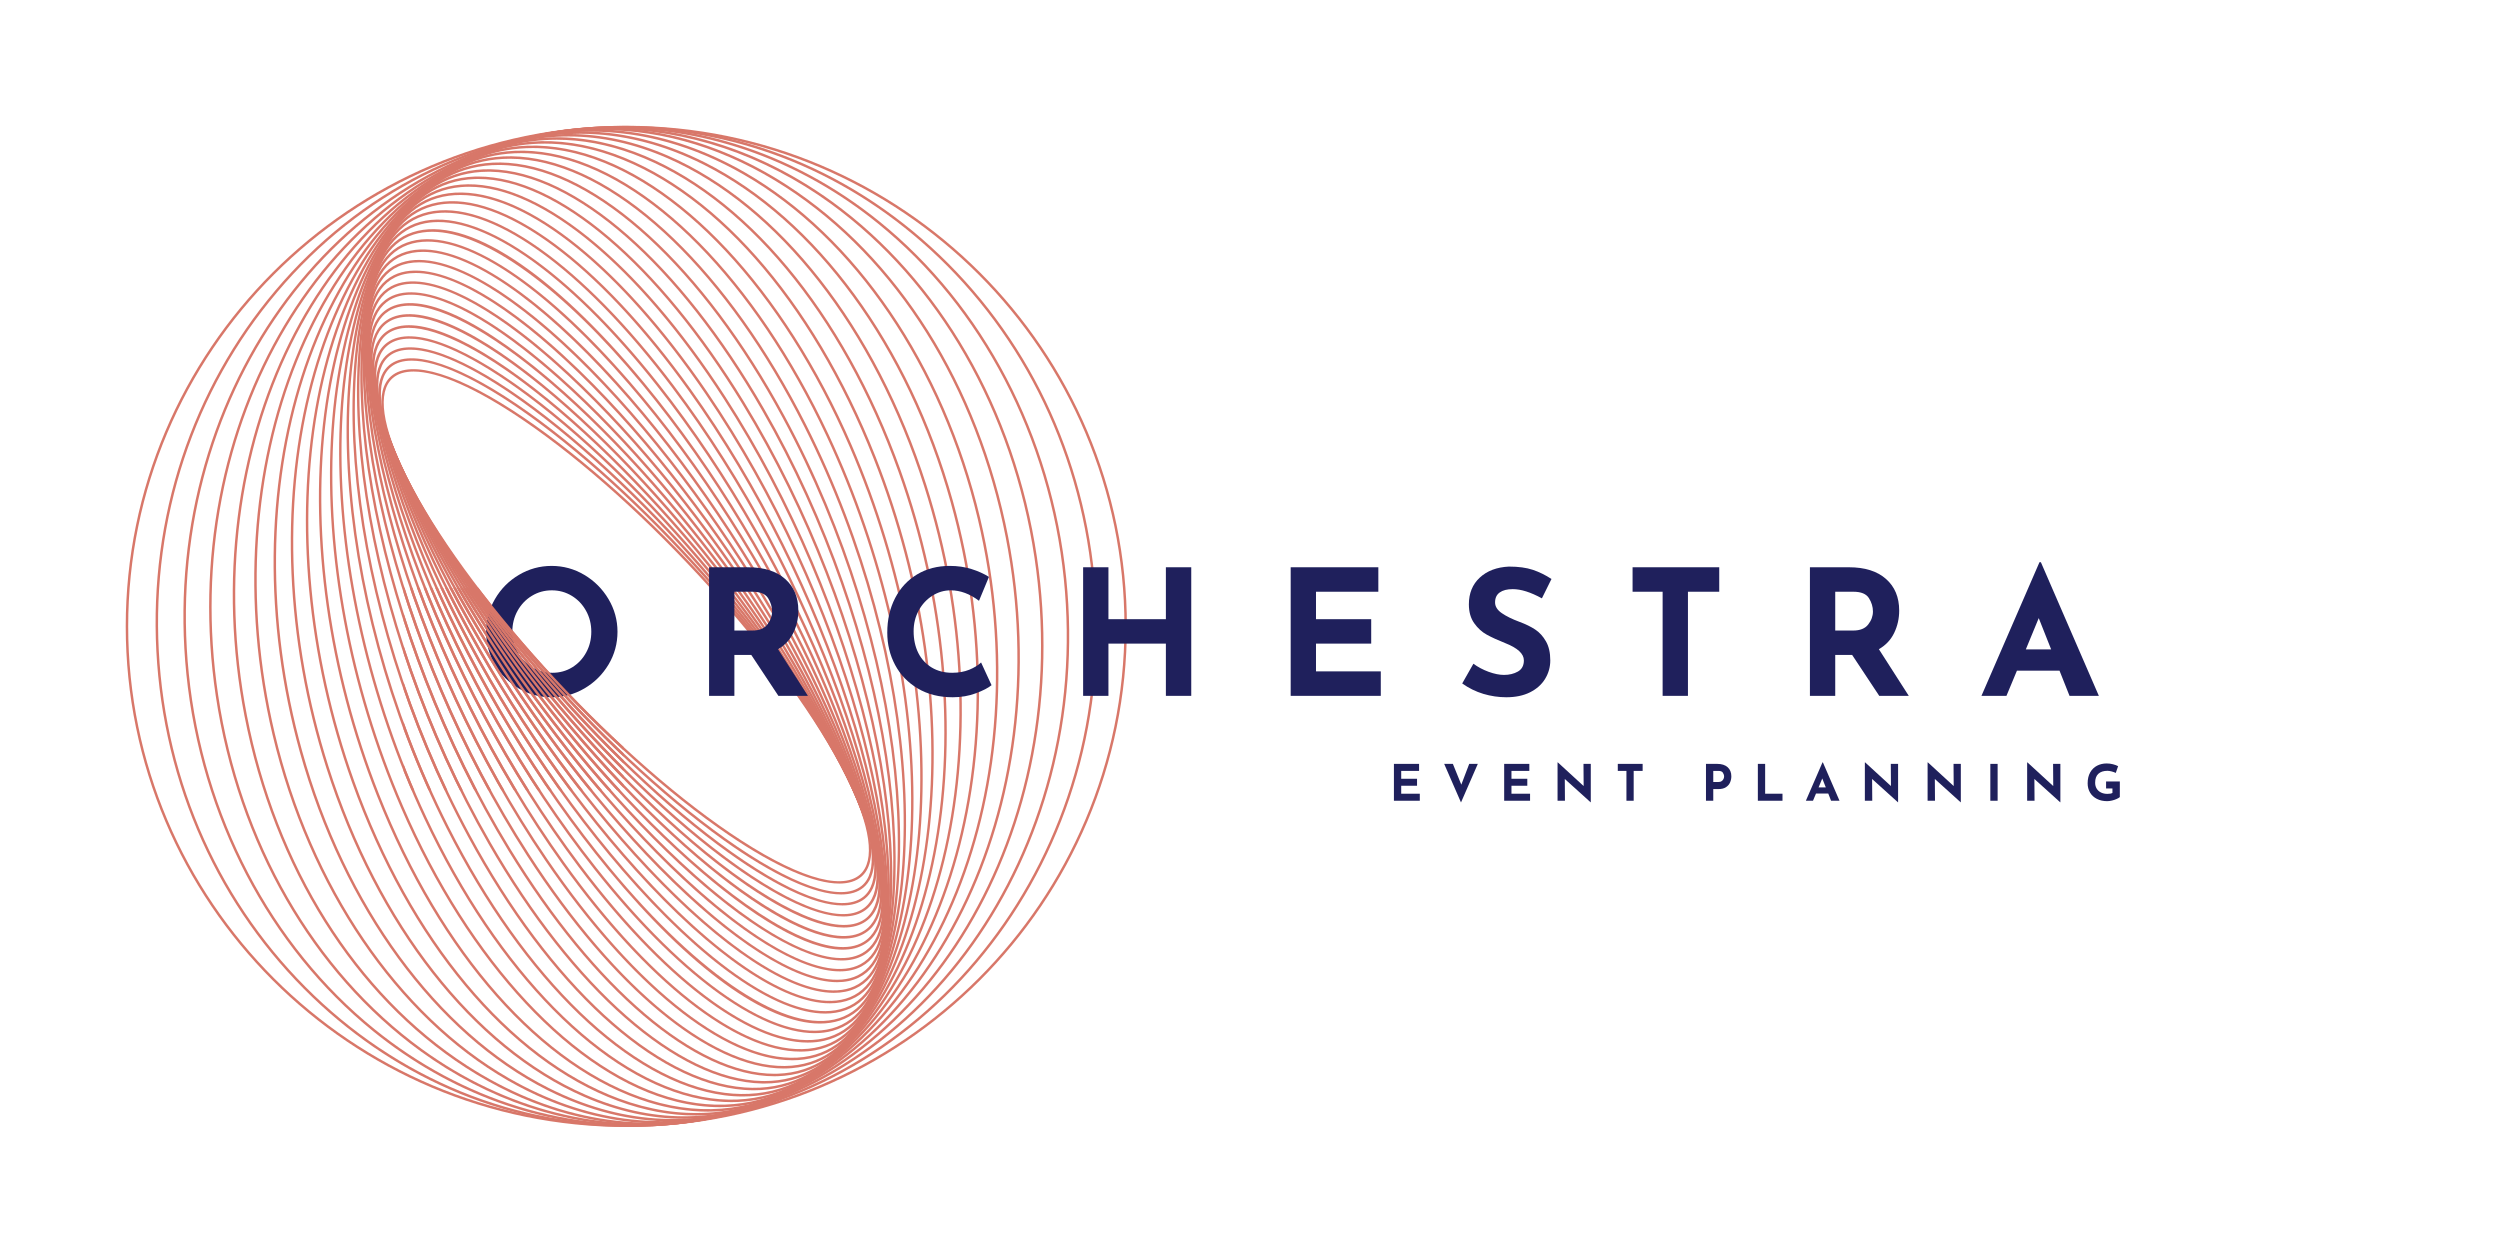 <svg xmlns="http://www.w3.org/2000/svg" xmlns:xlink="http://www.w3.org/1999/xlink" width="1000" zoomAndPan="magnify" viewBox="0 0 750 375" height="500" preserveAspectRatio="xMidYMid meet" version="1.0"><defs><g/><clipPath id="9a455f6510"><path d="M 55 37.738 L 321 37.738 L 321 338 L 55 338 Z M 55 37.738 " clip-rule="nonzero"/></clipPath><clipPath id="c934e3026b"><path d="M 46.414 37.738 L 329.23 37.738 L 329.23 338.098 L 46.414 338.098 Z M 46.414 37.738 " clip-rule="nonzero"/></clipPath><clipPath id="c73b405543"><path d="M 37.5 37 L 338.25 37 L 338.25 339 L 37.5 339 Z M 37.5 37 " clip-rule="nonzero"/></clipPath><clipPath id="c990240200"><path d="M 121.074 176.316 L 187.074 176.316 L 187.074 237.066 L 121.074 237.066 Z M 121.074 176.316 " clip-rule="nonzero"/></clipPath></defs><path fill="#d87769" d="M 124.074 111.465 C 121.438 111.465 119.328 112.113 117.82 113.43 C 113.121 117.535 114.59 127.969 121.965 142.812 C 138.992 177.113 182.539 225.152 219.035 249.898 C 238.086 262.812 252.277 267.371 257.969 262.398 C 262.668 258.297 261.195 247.859 253.824 233.016 C 236.793 198.719 193.246 150.68 156.75 125.934 C 142.758 116.441 131.379 111.465 124.074 111.465 Z M 251.777 265.074 C 244.242 265.074 232.711 260.074 218.617 250.516 C 182.031 225.707 138.371 177.543 121.293 143.148 C 113.758 127.969 112.348 117.219 117.328 112.867 C 123.297 107.652 137.816 112.191 157.172 125.316 C 193.758 150.121 237.414 198.285 254.496 232.684 C 262.031 247.859 263.441 258.613 258.461 262.965 C 256.84 264.383 254.586 265.074 251.777 265.074 " fill-opacity="1" fill-rule="nonzero"/><path fill="#d87769" d="M 123.516 108.199 C 120.918 108.199 118.812 108.828 117.266 110.113 C 112.398 114.145 113.488 124.551 120.34 139.418 C 136.523 174.559 180.109 224.812 217.504 251.434 C 237.418 265.613 252.367 270.816 258.523 265.719 C 263.391 261.684 262.301 251.281 255.449 236.414 C 239.266 201.27 195.676 151.02 158.285 124.398 C 143.383 113.785 131.258 108.199 123.516 108.199 Z M 252.336 268.34 C 244.367 268.34 232.078 262.73 217.07 252.047 C 179.586 225.355 135.887 174.973 119.656 139.73 C 110.68 120.242 113.141 112.555 116.785 109.535 C 123.227 104.207 138.508 109.398 158.719 123.785 C 196.203 150.473 239.902 200.855 256.129 236.098 C 265.105 255.586 262.648 263.277 259.004 266.293 C 257.344 267.668 255.102 268.34 252.336 268.34 " fill-opacity="1" fill-rule="nonzero"/><path fill="#d87769" d="M 123.109 104.91 C 120.539 104.91 118.43 105.52 116.844 106.77 C 111.805 110.723 112.5 121.082 118.797 135.941 C 134.035 171.883 177.547 224.344 215.793 252.887 C 236.562 268.387 252.285 274.285 258.945 269.059 C 263.984 265.105 263.289 254.746 256.992 239.891 C 241.75 203.949 198.242 151.484 159.996 122.938 C 144.191 111.145 131.301 104.91 123.109 104.91 Z M 252.75 271.637 C 244.32 271.637 231.258 265.371 215.344 253.488 C 177.012 224.879 133.387 172.277 118.109 136.234 C 109.852 116.754 112.613 109.137 116.383 106.18 C 123.328 100.73 139.383 106.621 160.445 122.34 C 198.781 150.953 242.402 203.555 257.68 239.598 C 265.938 259.074 263.176 266.691 259.406 269.648 C 257.711 270.98 255.473 271.637 252.75 271.637 " fill-opacity="1" fill-rule="nonzero"/><path fill="#d87769" d="M 122.855 101.602 C 120.312 101.602 118.195 102.195 116.566 103.41 C 111.348 107.277 111.625 117.57 117.355 132.391 C 131.543 169.078 174.848 223.746 213.887 254.254 C 235.5 271.141 252.027 277.766 259.223 272.422 C 264.441 268.551 264.16 258.258 258.434 243.441 C 244.246 206.754 200.941 152.086 161.902 121.574 C 145.195 108.523 131.523 101.602 122.855 101.602 Z M 253.008 274.945 C 244.094 274.945 230.254 267.988 213.43 254.844 C 174.293 224.266 130.887 169.453 116.656 132.656 C 110.711 117.281 110.523 106.957 116.117 102.809 C 123.609 97.246 140.461 103.875 162.359 120.984 C 201.496 151.562 244.902 206.375 259.129 243.172 C 265.078 258.551 265.266 268.875 259.668 273.023 C 257.934 274.309 255.691 274.945 253.008 274.945 " fill-opacity="1" fill-rule="nonzero"/><path fill="#d87769" d="M 122.609 98.344 C 120.137 98.344 118.062 98.898 116.438 100.035 C 111.031 103.82 110.887 114.02 116.023 128.766 C 129.055 166.148 172.012 223.008 211.793 255.516 C 233.898 273.582 251.68 281.16 259.352 275.797 C 264.758 272.012 264.902 261.809 259.766 247.066 C 246.738 209.684 203.777 152.824 163.996 120.316 C 146.566 106.07 131.828 98.344 122.609 98.344 Z M 253.102 278.262 C 243.68 278.262 229.039 270.578 211.32 256.098 C 171.449 223.512 128.383 166.504 115.316 129.012 C 109.98 113.703 110.223 103.473 116.012 99.418 C 124.09 93.766 141.754 101.172 164.469 119.734 C 204.34 152.32 247.406 209.328 260.473 246.816 C 265.809 262.129 265.57 272.359 259.777 276.406 C 258 277.652 255.758 278.262 253.102 278.262 " fill-opacity="1" fill-rule="nonzero"/><path fill="#d87769" d="M 122.672 95.02 C 120.223 95.02 118.141 95.559 116.477 96.656 C 110.789 100.395 110.215 110.227 114.812 125.082 C 126.57 163.09 169.043 222.117 209.492 256.664 C 232.395 276.223 251.02 284.633 259.312 279.176 C 265 275.434 265.574 265.605 260.977 250.75 C 249.219 212.738 206.742 153.711 166.293 119.164 C 147.996 103.535 132.422 95.02 122.672 95.02 Z M 253.027 281.586 C 243.066 281.586 227.609 273.125 209.008 257.234 C 168.469 222.609 125.891 163.426 114.094 125.301 C 109.391 110.098 110.074 99.973 116.062 96.031 C 124.789 90.293 143.27 98.516 166.777 118.594 C 207.32 153.219 249.898 212.402 261.695 250.527 C 266.398 265.738 265.715 275.855 259.723 279.801 C 257.906 281 255.656 281.586 253.027 281.586 " fill-opacity="1" fill-rule="nonzero"/><path fill="#d87769" d="M 122.91 91.707 C 120.484 91.707 118.395 92.223 116.688 93.277 C 110.789 96.914 109.766 106.617 113.727 121.336 C 124.102 159.906 165.938 221.074 206.988 257.695 C 230.648 278.797 250.125 288.09 259.102 282.551 C 265 278.918 266.023 269.215 262.062 254.496 C 251.688 215.922 209.852 154.754 168.797 118.137 C 149.645 101.051 133.23 91.707 122.91 91.707 Z M 252.777 284.906 C 242.242 284.906 225.961 275.621 206.492 258.254 C 165.348 221.555 123.406 160.223 113.004 121.531 C 108.949 106.461 110.086 96.469 116.293 92.641 C 125.711 86.836 145.027 95.926 169.297 117.574 C 210.438 154.277 252.379 215.609 262.785 254.301 C 266.84 269.371 265.703 279.363 259.496 283.188 C 257.633 284.336 255.379 284.902 252.777 284.906 " fill-opacity="1" fill-rule="nonzero"/><path fill="#d87769" d="M 123.328 88.41 C 120.926 88.41 118.828 88.902 117.082 89.91 C 110.961 93.434 109.473 102.984 112.781 117.543 C 121.656 156.602 162.699 219.875 204.273 258.594 C 228.648 281.293 249.004 291.512 258.707 285.918 C 264.824 282.398 266.316 272.844 263.008 258.289 C 254.133 219.23 213.09 155.957 171.516 117.238 C 151.535 98.633 134.258 88.41 123.328 88.41 Z M 252.539 288.145 C 241.355 288.145 223.875 277.867 203.758 259.141 C 162.094 220.336 120.953 156.891 112.051 117.707 C 108.66 102.797 110.273 92.965 116.707 89.262 C 126.715 83.496 147.398 93.754 172.031 116.691 C 213.691 155.492 254.836 218.941 263.738 258.121 C 267.125 273.031 265.516 282.867 259.082 286.566 C 257.246 287.625 255.055 288.145 252.539 288.145 " fill-opacity="1" fill-rule="nonzero"/><path fill="#d87769" d="M 123.93 85.137 C 121.555 85.137 119.457 85.605 117.668 86.562 C 111.316 89.957 109.352 99.34 111.988 113.703 C 119.242 153.172 159.324 218.504 201.332 259.344 C 226.379 283.695 247.609 294.887 258.121 289.27 C 264.473 285.875 266.438 276.488 263.797 262.129 C 256.547 222.66 216.465 157.324 174.457 116.488 C 153.672 96.277 135.512 85.137 123.93 85.137 Z M 251.938 291.418 C 240.094 291.422 221.734 280.219 200.809 259.879 C 158.707 218.949 118.535 153.438 111.254 113.836 C 108.551 99.125 110.648 89.465 117.316 85.902 C 128.125 80.125 149.684 91.359 174.98 115.949 C 217.082 156.879 257.254 222.395 264.535 261.996 C 267.238 276.707 265.141 286.367 258.469 289.93 C 256.602 290.93 254.406 291.418 251.938 291.418 " fill-opacity="1" fill-rule="nonzero"/><path fill="#d87769" d="M 124.727 81.898 C 122.383 81.898 120.289 82.34 118.469 83.234 C 111.863 86.488 109.406 95.688 111.363 109.828 C 116.871 149.617 155.812 216.957 198.168 259.938 C 223.84 285.988 245.953 298.199 257.316 292.594 C 263.926 289.34 266.383 280.145 264.426 266.004 C 258.914 226.211 219.977 158.871 177.621 115.891 C 156.062 94.012 137.012 81.898 124.727 81.898 Z M 251.137 294.66 C 238.59 294.66 219.332 282.48 197.633 260.465 C 155.18 217.387 116.148 149.855 110.625 109.93 C 108.613 95.438 111.215 85.977 118.141 82.562 C 129.809 76.816 152.246 89.074 178.156 115.363 C 220.605 158.445 259.637 225.973 265.164 265.902 C 267.172 280.391 264.57 289.855 257.648 293.27 C 255.754 294.203 253.57 294.66 251.137 294.66 " fill-opacity="1" fill-rule="nonzero"/><path fill="#d87769" d="M 125.719 78.703 C 123.422 78.703 121.336 79.113 119.496 79.941 C 112.617 83.043 109.652 92.031 110.914 105.926 C 114.551 145.953 152.168 215.23 194.77 260.371 C 220.996 288.156 244 301.43 256.293 295.887 C 263.172 292.785 266.137 283.801 264.875 269.906 C 261.234 229.883 223.621 160.598 181.02 115.461 C 158.723 91.84 138.758 78.703 125.719 78.703 Z M 250.137 297.855 C 236.836 297.855 216.664 284.652 194.227 260.883 C 151.527 215.645 113.82 146.16 110.168 105.992 C 108.871 91.746 111.992 82.504 119.188 79.262 C 131.793 73.574 155.105 86.922 181.562 114.949 C 224.262 160.188 261.973 229.672 265.621 269.832 C 266.914 284.082 263.797 293.324 256.602 296.566 C 254.688 297.434 252.523 297.855 250.137 297.855 " fill-opacity="1" fill-rule="nonzero"/><path fill="#d87769" d="M 126.914 75.566 C 124.668 75.566 122.613 75.938 120.762 76.695 C 113.594 79.621 110.102 88.375 110.652 102.012 C 112.289 142.164 148.395 213.316 191.141 260.621 C 217.844 290.172 241.727 304.57 255.027 299.133 C 262.195 296.207 265.688 287.453 265.137 273.82 C 263.5 233.664 227.395 162.512 184.645 115.211 C 161.664 89.777 140.77 75.566 126.914 75.566 Z M 248.941 300.996 C 234.824 301 213.711 286.715 190.586 261.125 C 147.738 213.707 111.543 142.344 109.906 102.039 C 109.336 88.062 112.992 79.059 120.473 76.004 C 134.086 70.441 158.281 84.914 185.203 114.707 C 228.051 162.121 264.242 233.484 265.883 273.789 C 266.449 287.77 262.797 296.773 255.312 299.828 C 253.391 300.613 251.258 300.996 248.941 300.996 " fill-opacity="1" fill-rule="nonzero"/><path fill="#d87769" d="M 128.305 72.492 C 126.137 72.492 124.125 72.824 122.281 73.496 C 114.801 76.23 110.758 84.73 110.598 98.086 C 110.098 138.266 144.488 211.207 187.27 260.684 C 214.359 292.016 239.121 307.594 253.508 302.332 C 260.984 299.602 265.027 291.094 265.191 277.742 C 265.691 237.562 231.297 164.621 188.52 115.145 C 164.898 87.828 143.047 72.492 128.305 72.492 Z M 247.543 304.074 C 232.535 304.078 210.469 288.66 186.703 261.172 C 143.824 211.578 109.344 138.414 109.844 98.078 C 110.02 84.387 114.227 75.641 122.023 72.793 C 136.715 67.426 161.781 83.078 189.086 114.66 C 231.965 164.25 266.445 237.414 265.941 277.754 C 265.77 291.445 261.559 300.188 253.762 303.035 C 251.859 303.734 249.777 304.074 247.543 304.074 " fill-opacity="1" fill-rule="nonzero"/><path fill="#d87769" d="M 129.684 69.535 C 127.688 69.535 125.812 69.805 124.086 70.363 C 116.262 72.875 111.652 81.109 110.75 94.164 C 107.98 134.262 140.461 208.898 183.152 260.543 C 210.125 293.172 236.391 310.383 251.703 305.469 C 259.523 302.957 264.137 294.723 265.035 281.668 C 267.805 241.57 235.328 166.934 192.633 115.289 C 168.711 86.348 145.344 69.535 129.684 69.535 Z M 245.941 307.07 C 229.965 307.074 206.918 290.465 182.574 261.02 C 139.781 209.25 107.223 134.375 110.004 94.113 C 110.93 80.723 115.719 72.262 123.855 69.648 C 139.707 64.551 165.625 81.441 193.211 114.812 C 236.008 166.582 268.562 241.457 265.785 281.719 C 264.859 295.105 260.07 303.562 251.934 306.18 C 250.07 306.781 248.066 307.07 245.941 307.07 " fill-opacity="1" fill-rule="nonzero"/><path fill="#d87769" d="M 131.488 66.617 C 129.621 66.617 127.855 66.844 126.191 67.305 C 117.996 69.566 112.789 77.504 111.137 90.258 C 105.965 130.148 136.312 206.379 178.789 260.188 C 205.934 294.574 233.059 313.098 249.598 308.527 C 257.793 306.258 263 298.32 264.652 285.57 C 269.824 245.68 239.473 169.449 197 115.645 C 172.586 84.715 148.176 66.617 131.488 66.617 Z M 244.355 309.949 C 227.398 309.949 202.762 291.762 178.199 260.648 C 135.617 206.707 105.199 130.227 110.391 90.164 C 112.09 77.09 117.484 68.938 125.992 66.578 C 142.82 61.93 170.254 80.551 197.59 115.18 C 240.172 169.125 270.59 245.605 265.398 285.668 C 263.699 298.742 258.305 306.895 249.797 309.246 C 248.09 309.719 246.27 309.949 244.355 309.949 " fill-opacity="1" fill-rule="nonzero"/><path fill="#d87769" d="M 133.492 63.801 C 131.801 63.801 130.18 63.977 128.633 64.332 C 120.023 66.316 114.188 73.938 111.762 86.379 C 104.047 125.941 132.043 203.648 174.172 259.602 C 201.363 295.719 229.336 315.605 247.156 311.496 C 255.766 309.516 261.602 301.891 264.027 289.449 C 271.742 249.891 243.746 172.184 201.617 116.23 C 176.785 83.246 151.305 63.801 133.492 63.801 Z M 242.34 312.777 C 224.262 312.777 198.547 293.223 173.57 260.051 C 131.336 203.953 103.273 125.977 111.023 86.234 C 113.512 73.484 119.543 65.66 128.461 63.602 C 146.578 59.43 174.84 79.422 202.215 115.781 C 244.453 171.879 272.512 249.852 264.762 289.598 C 262.277 302.348 256.246 310.172 247.328 312.227 C 245.738 312.594 244.074 312.777 242.34 312.777 " fill-opacity="1" fill-rule="nonzero"/><path fill="#d87769" d="M 135.707 61.09 C 134.234 61.09 132.809 61.211 131.438 61.465 C 122.363 63.125 115.863 70.414 112.641 82.539 C 102.246 121.641 127.66 200.699 169.297 258.777 C 196.398 296.578 225.172 317.891 244.352 314.367 C 253.426 312.703 259.922 305.418 263.148 293.293 C 273.543 254.191 248.129 175.133 206.492 117.055 C 181.336 81.961 154.742 61.09 135.707 61.09 Z M 240.121 315.484 C 220.816 315.484 193.992 294.504 168.688 259.215 C 126.938 200.98 101.469 121.633 111.914 82.348 C 115.219 69.922 121.926 62.441 131.301 60.73 C 150.789 57.16 179.828 78.578 207.102 116.617 C 248.852 174.855 274.32 254.195 263.871 293.48 C 260.566 305.91 253.863 313.383 244.488 315.102 C 243.082 315.359 241.621 315.484 240.121 315.484 " fill-opacity="1" fill-rule="nonzero"/><path fill="#d87769" d="M 138.113 58.496 C 136.93 58.496 135.773 58.57 134.641 58.723 C 125.055 60.012 117.848 66.938 113.789 78.754 C 100.57 117.25 123.168 197.523 164.164 257.699 C 191.023 297.117 220.523 319.891 241.145 317.105 C 250.73 315.816 257.941 308.895 262 297.078 C 275.219 258.582 252.621 178.309 211.621 118.133 C 186.234 80.875 158.496 58.496 138.113 58.496 Z M 237.703 318.082 C 217.055 318.082 189.074 295.586 163.551 258.121 C 122.434 197.773 99.793 117.203 113.082 78.508 C 117.234 66.406 124.66 59.309 134.543 57.98 C 155.457 55.172 185.223 78.059 212.238 117.711 C 253.355 178.059 275.996 258.629 262.707 297.324 C 258.551 309.422 251.129 316.523 241.242 317.852 C 240.09 318.004 238.906 318.082 237.703 318.082 " fill-opacity="1" fill-rule="nonzero"/><path fill="#d87769" d="M 140.715 56.027 C 139.898 56.027 139.094 56.062 138.301 56.129 C 128.133 56.988 120.156 63.523 115.219 75.031 C 99.031 112.777 118.57 194.117 158.777 256.348 C 185.223 297.289 215.352 321.574 237.488 319.699 C 247.656 318.84 255.633 312.309 260.57 300.801 C 276.758 263.051 257.219 181.711 217.012 119.48 C 191.516 80.012 162.562 56.027 140.715 56.027 Z M 235.094 320.551 C 212.973 320.551 183.785 296.445 158.145 256.758 C 117.824 194.34 98.258 112.684 114.527 74.734 C 119.582 62.961 127.777 56.266 138.234 55.383 C 160.621 53.492 191.043 77.898 217.641 119.074 C 257.965 181.492 277.531 263.148 261.258 301.094 C 256.207 312.871 248.012 319.562 237.555 320.445 C 236.746 320.516 235.922 320.551 235.094 320.551 " fill-opacity="1" fill-rule="nonzero"/><path fill="#d87769" d="M 143.492 53.699 C 143.141 53.699 142.797 53.707 142.449 53.719 C 131.633 54.074 122.812 60.188 116.945 71.391 C 97.648 108.234 113.879 190.477 153.125 254.723 C 178.605 296.445 208.824 322.129 232.297 322.129 C 232.645 322.129 232.992 322.125 233.34 322.109 C 244.156 321.758 252.973 315.645 258.844 304.441 C 278.137 267.598 261.91 185.352 222.664 121.105 C 197.18 79.387 166.961 53.699 143.492 53.699 Z M 232.301 322.879 C 208.566 322.883 178.109 297.066 152.48 255.113 C 113.117 190.664 96.875 108.094 116.281 71.043 C 122.281 59.586 131.32 53.336 142.422 52.969 C 142.777 52.957 143.133 52.953 143.488 52.953 C 167.219 52.953 197.68 78.77 223.305 120.715 C 262.672 185.16 278.914 267.734 259.508 304.789 C 253.504 316.246 244.469 322.496 233.367 322.859 C 233.012 322.871 232.656 322.879 232.301 322.879 " fill-opacity="1" fill-rule="nonzero"/><path fill="#d87769" d="M 146.469 51.52 C 135.215 51.52 125.723 57.152 118.98 67.848 C 96.434 103.625 109.098 186.594 147.211 252.805 C 172.305 296.406 203.508 323.805 228.641 324.305 C 228.867 324.309 229.094 324.312 229.32 324.312 C 240.574 324.312 250.066 318.676 256.809 307.984 C 279.355 272.207 266.691 189.234 228.578 123.027 C 203.484 79.426 172.277 52.027 147.148 51.523 C 146.922 51.52 146.691 51.52 146.469 51.52 Z M 229.324 325.062 C 229.09 325.062 228.859 325.062 228.625 325.055 C 203.23 324.547 171.785 297.004 146.559 253.176 C 108.324 186.754 95.672 103.434 118.352 67.445 C 125.367 56.305 135.297 50.555 147.164 50.777 C 172.555 51.285 204.004 78.828 229.23 122.652 C 267.465 189.078 280.117 272.395 257.438 308.383 C 250.555 319.305 240.844 325.062 229.324 325.062 " fill-opacity="1" fill-rule="nonzero"/><path fill="#d87769" d="M 149.641 49.492 C 138.441 49.492 128.703 54.609 121.34 64.414 C 95.402 98.957 104.234 182.469 141.031 250.578 C 165.176 295.258 196.711 324.25 223.332 326.234 C 235.715 327.164 246.473 322.031 254.445 311.418 C 280.387 276.875 271.555 193.359 234.758 125.254 C 210.613 80.57 179.078 51.582 152.453 49.598 C 151.508 49.527 150.566 49.492 149.641 49.492 Z M 226.16 327.086 C 225.207 327.086 224.246 327.051 223.277 326.98 C 196.402 324.977 164.633 295.836 140.375 250.934 C 103.449 182.594 94.645 98.719 120.742 63.961 C 128.879 53.133 139.871 47.91 152.512 48.848 C 179.387 50.852 211.152 79.992 235.414 124.898 C 272.34 193.238 281.145 277.109 255.047 311.867 C 247.539 321.867 237.594 327.086 226.16 327.086 " fill-opacity="1" fill-rule="nonzero"/><path fill="#d87769" d="M 152.949 47.629 C 141.852 47.629 131.941 52.227 124.043 61.105 C 94.562 94.242 99.297 178.098 134.594 248.031 C 157.594 293.598 189.305 324.176 217.359 327.836 C 230.672 329.578 242.562 325.039 251.746 314.723 C 281.227 281.586 276.492 197.73 241.191 127.801 C 218.195 82.234 186.48 51.652 158.43 47.992 C 156.578 47.75 154.746 47.629 152.949 47.629 Z M 222.848 328.949 C 221.016 328.949 219.152 328.828 217.262 328.582 C 188.965 324.887 157.035 294.152 133.926 248.371 C 98.5 178.184 93.812 93.953 123.484 60.609 C 132.832 50.098 144.949 45.477 158.527 47.25 C 186.82 50.945 218.754 81.68 241.859 127.465 C 277.289 197.648 281.973 281.875 252.305 315.219 C 244.258 324.27 234.156 328.949 222.848 328.949 " fill-opacity="1" fill-rule="nonzero"/><path fill="#d87769" d="M 156.375 45.941 C 145.434 45.941 135.438 50.012 127.098 57.949 C 93.934 89.492 94.293 173.473 127.898 245.152 C 149.566 291.379 181.281 323.527 210.656 329.055 C 225.016 331.758 238.168 327.891 248.691 317.883 C 281.855 286.336 281.496 202.359 247.891 130.68 C 226.219 84.453 194.508 52.305 165.133 46.777 C 162.16 46.215 159.234 45.941 156.375 45.941 Z M 219.426 330.641 C 216.516 330.641 213.547 330.359 210.52 329.789 C 180.91 324.223 148.992 291.906 127.219 245.469 C 93.492 173.52 93.203 89.152 126.574 57.406 C 137.285 47.223 150.668 43.293 165.27 46.043 C 194.879 51.613 226.797 83.922 248.566 130.363 C 282.297 202.312 282.586 286.676 249.211 318.426 C 240.723 326.5 230.551 330.641 219.426 330.641 " fill-opacity="1" fill-rule="nonzero"/><path fill="#d87769" d="M 159.883 44.422 C 149.168 44.422 139.184 47.973 130.516 54.949 C 93.531 84.715 89.234 168.59 120.941 241.926 C 141.113 288.574 172.621 322.246 203.172 329.805 C 218.691 333.645 233.246 330.559 245.273 320.879 C 282.258 291.117 286.551 207.238 254.844 133.906 C 234.676 87.258 203.168 53.586 172.613 46.023 C 168.289 44.953 164.027 44.422 159.883 44.422 Z M 215.914 332.156 C 211.707 332.156 207.391 331.617 202.992 330.531 C 172.219 322.918 140.516 289.078 120.258 242.223 C 88.426 168.602 92.816 84.328 130.043 54.367 C 142.262 44.539 157.043 41.402 172.797 45.297 C 203.566 52.91 235.273 86.75 255.531 133.609 C 287.363 207.23 282.973 291.5 245.742 321.465 C 236.938 328.547 226.793 332.156 215.914 332.156 " fill-opacity="1" fill-rule="nonzero"/><path fill="#d87769" d="M 163.449 43.086 C 153.043 43.086 143.176 46.125 134.316 52.137 C 93.367 79.926 84.137 163.453 113.738 238.34 C 132.52 285.867 162.848 320.137 194.855 330.008 C 211.645 335.18 227.766 332.996 241.473 323.695 C 282.422 295.906 291.648 212.375 262.051 137.492 C 243.27 89.965 212.941 55.695 180.93 45.824 C 174.996 43.996 169.137 43.086 163.449 43.086 Z M 212.348 333.496 C 206.578 333.496 200.648 332.578 194.637 330.719 C 162.41 320.785 131.91 286.355 113.039 238.613 C 83.316 163.422 92.672 79.488 133.895 51.52 C 147.801 42.082 164.145 39.867 181.152 45.109 C 213.375 55.047 243.879 89.477 262.75 137.215 C 292.469 212.41 283.113 296.34 241.895 324.312 C 232.902 330.414 222.895 333.496 212.348 333.496 " fill-opacity="1" fill-rule="nonzero"/><path fill="#d87769" d="M 167.035 41.926 C 157.035 41.926 147.41 44.465 138.512 49.527 C 93.465 75.129 79.004 158.055 106.277 234.383 C 123.23 281.824 152.914 317.41 185.676 329.566 C 203.832 336.301 221.668 335.176 237.273 326.305 C 282.324 300.699 296.785 217.773 269.512 141.449 C 252.559 94.004 222.875 58.422 190.113 46.262 C 182.316 43.371 174.566 41.926 167.035 41.926 Z M 208.754 334.656 C 201.133 334.656 193.305 333.199 185.414 330.27 C 152.449 318.035 122.598 282.285 105.57 234.633 C 78.18 157.98 92.793 74.648 138.141 48.875 C 153.945 39.891 172.008 38.742 190.375 45.559 C 223.34 57.797 253.191 93.551 270.219 141.195 C 297.605 217.848 282.996 301.18 237.645 326.957 C 228.629 332.078 218.879 334.656 208.754 334.656 " fill-opacity="1" fill-rule="nonzero"/><path fill="#d87769" d="M 170.609 40.945 C 161.125 40.945 151.879 43.008 143.121 47.133 C 93.836 70.348 73.855 152.398 98.578 230.039 C 113.574 277.137 142.367 313.906 175.598 328.395 C 195.203 336.949 214.938 337.051 232.668 328.699 C 281.953 305.484 301.934 223.43 277.211 145.789 C 262.215 98.691 233.422 61.922 200.191 47.434 C 190.27 43.109 180.316 40.945 170.609 40.945 Z M 205.18 335.637 C 195.371 335.637 185.316 333.453 175.297 329.082 C 141.871 314.508 112.922 277.57 97.863 230.266 C 73.031 152.281 93.188 69.824 142.797 46.457 C 160.73 38.008 180.68 38.113 200.488 46.746 C 233.918 61.32 262.863 98.262 277.926 145.562 C 302.758 223.551 282.602 306.008 232.988 329.375 C 224.125 333.547 214.77 335.637 205.18 335.637 " fill-opacity="1" fill-rule="nonzero"/><path fill="#d87769" d="M 174.121 40.141 C 165.281 40.141 156.57 41.754 148.148 44.984 C 94.492 65.59 68.695 146.48 90.637 225.305 C 103.578 271.805 131.238 309.602 164.625 326.406 C 185.738 337.031 207.527 338.566 227.641 330.848 C 281.297 310.238 307.094 229.352 285.152 150.527 C 272.207 104.027 244.551 66.23 211.164 49.426 C 198.891 43.246 186.387 40.141 174.121 40.141 Z M 201.664 336.441 C 189.285 336.441 176.672 333.309 164.289 327.078 C 130.715 310.176 102.914 272.207 89.91 225.504 C 67.871 146.32 93.875 65.023 147.879 44.289 C 168.191 36.488 190.191 38.031 211.5 48.754 C 245.074 65.656 272.875 103.625 285.879 150.328 C 307.918 229.512 281.914 310.805 227.91 331.543 C 219.402 334.809 210.59 336.441 201.664 336.441 " fill-opacity="1" fill-rule="nonzero"/><path fill="#d87769" d="M 177.508 39.512 C 169.465 39.512 161.465 40.703 153.609 43.102 C 95.461 60.871 63.543 140.301 82.461 220.156 C 93.281 265.824 119.562 304.461 152.77 323.512 C 175.41 336.5 199.406 339.684 222.176 332.727 C 280.328 314.957 312.246 235.531 293.324 155.672 C 282.504 110.004 256.223 71.367 223.016 52.32 C 208.188 43.812 192.773 39.512 177.508 39.512 Z M 198.277 337.07 C 182.879 337.07 167.348 332.734 152.395 324.16 C 119.016 305.012 92.602 266.195 81.734 220.332 C 62.727 140.094 94.871 60.266 153.391 42.387 C 176.363 35.363 200.566 38.582 223.391 51.672 C 256.773 70.82 283.188 109.633 294.055 155.5 C 313.062 235.734 280.918 315.559 222.395 333.441 C 214.469 335.867 206.395 337.07 198.277 337.07 " fill-opacity="1" fill-rule="nonzero"/><path fill="#d87769" d="M 180.676 39.047 C 173.617 39.047 166.547 39.867 159.523 41.508 C 96.75 56.211 58.414 133.855 74.066 214.59 C 82.844 259.875 106.906 298.164 140.07 319.641 C 164.207 335.266 190.551 340.344 216.262 334.32 C 279.035 319.617 317.371 241.973 301.723 161.242 C 292.945 115.957 268.883 77.668 235.719 56.191 C 218.176 44.832 199.461 39.047 180.676 39.047 Z M 195.109 337.531 C 176.176 337.535 157.332 331.707 139.664 320.27 C 106.328 298.684 82.148 260.215 73.332 214.73 C 57.602 133.609 96.195 55.574 159.355 40.781 C 185.266 34.707 211.816 39.82 236.125 55.562 C 269.461 77.148 293.637 115.613 302.457 161.098 C 318.184 242.223 279.594 320.258 216.434 335.051 C 209.355 336.711 202.223 337.531 195.109 337.531 " fill-opacity="1" fill-rule="nonzero"/><path fill="#d87769" d="M 183.035 38.793 C 177.312 38.793 171.586 39.266 165.898 40.227 C 98.383 51.625 53.324 127.152 65.457 208.594 C 72.016 252.613 94.293 291.301 126.582 314.734 C 151.766 333.012 181.344 340.43 209.887 335.605 C 277.402 324.207 322.465 248.676 310.332 167.238 C 303.77 123.219 281.492 84.527 249.207 61.098 C 229.043 46.461 206.051 38.793 183.035 38.793 Z M 192.75 337.789 C 169.574 337.789 146.438 330.07 126.141 315.344 C 93.691 291.789 71.305 252.922 64.715 208.703 C 52.527 126.863 97.859 50.953 165.773 39.488 C 194.512 34.637 224.305 42.094 249.645 60.488 C 282.094 84.043 304.484 122.91 311.074 167.125 C 323.262 248.965 277.93 324.879 210.012 336.344 C 204.285 337.312 198.516 337.789 192.75 337.789 " fill-opacity="1" fill-rule="nonzero"/><g clip-path="url(#9a455f6510)"><path fill="#d87769" d="M 185.367 38.594 C 181.164 38.594 176.957 38.82 172.746 39.277 C 100.375 47.125 48.293 120.195 56.648 202.156 C 60.988 244.742 81.301 283.602 112.379 308.762 C 138.809 330.16 171.004 340.031 203.043 336.555 C 275.414 328.699 327.496 255.633 319.141 173.676 C 314.801 131.086 294.488 92.23 263.406 67.066 C 240.449 48.484 213.141 38.594 185.367 38.594 Z M 190.422 337.984 C 162.473 337.984 135.004 328.039 111.906 309.344 C 80.676 284.055 60.262 245.016 55.902 202.23 C 47.504 119.859 99.887 46.426 172.664 38.531 C 204.898 35.035 237.293 44.961 263.879 66.484 C 295.109 91.773 315.527 130.816 319.887 173.602 C 328.281 255.969 275.902 329.406 203.121 337.297 C 198.887 337.758 194.648 337.984 190.422 337.984 " fill-opacity="1" fill-rule="nonzero"/></g><g clip-path="url(#c934e3026b)"><path fill="#d87769" d="M 187.148 38.504 C 184.793 38.504 182.438 38.562 180.074 38.688 C 142.617 40.652 108.211 58.016 83.199 87.582 C 58.18 117.16 45.555 155.402 47.641 195.266 C 49.734 235.129 66.289 271.844 94.258 298.641 C 122.227 325.43 158.262 339.098 195.715 337.145 C 273.047 333.09 332.457 262.848 328.148 180.566 C 326.055 140.699 309.5 103.988 281.531 77.188 C 255.324 52.09 222.047 38.504 187.148 38.504 Z M 188.641 338.078 C 153.547 338.078 120.086 324.418 93.742 299.18 C 65.633 272.25 48.996 235.359 46.895 195.305 C 44.797 155.25 57.488 116.82 82.629 87.102 C 107.773 57.371 142.367 39.914 180.035 37.941 C 217.699 35.965 253.93 49.715 282.047 76.648 C 310.156 103.582 326.793 140.469 328.891 180.527 C 333.227 263.223 273.5 333.816 195.754 337.895 C 193.383 338.016 191.004 338.078 188.641 338.078 " fill-opacity="1" fill-rule="nonzero"/></g><g clip-path="url(#c73b405543)"><path fill="#d87769" d="M 187.895 38.48 C 105.496 38.48 38.461 105.52 38.461 187.914 C 38.461 270.312 105.496 337.348 187.895 337.348 C 270.293 337.348 337.328 270.312 337.328 187.914 C 337.328 105.52 270.293 38.48 187.895 38.48 Z M 187.895 338.098 C 105.082 338.098 37.715 270.723 37.715 187.914 C 37.715 105.102 105.082 37.734 187.895 37.734 C 270.703 37.734 338.074 105.102 338.074 187.914 C 338.074 270.723 270.703 338.098 187.895 338.098 " fill-opacity="1" fill-rule="nonzero"/></g><g fill="#1f205c" fill-opacity="1"><g transform="translate(143.218, 208.756)"><g><path d="M 2.625 -19.234 C 2.625 -22.723 3.504 -25.988 5.266 -29.031 C 7.023 -32.07 9.414 -34.488 12.438 -36.281 C 15.469 -38.082 18.742 -38.984 22.266 -38.984 C 25.797 -38.984 29.07 -38.082 32.094 -36.281 C 35.113 -34.488 37.523 -32.07 39.328 -29.031 C 41.129 -25.988 42.031 -22.723 42.031 -19.234 C 42.031 -15.672 41.129 -12.383 39.328 -9.375 C 37.523 -6.375 35.113 -3.988 32.094 -2.219 C 29.07 -0.457 25.797 0.422 22.266 0.422 C 18.703 0.422 15.414 -0.457 12.406 -2.219 C 9.406 -3.988 7.023 -6.375 5.266 -9.375 C 3.504 -12.383 2.625 -15.672 2.625 -19.234 Z M 10.484 -19.234 C 10.484 -16.992 11.016 -14.93 12.078 -13.047 C 13.141 -11.16 14.586 -9.664 16.422 -8.562 C 18.266 -7.469 20.301 -6.922 22.531 -6.922 C 24.695 -6.922 26.672 -7.469 28.453 -8.562 C 30.234 -9.664 31.629 -11.148 32.641 -13.016 C 33.66 -14.891 34.172 -16.961 34.172 -19.234 C 34.172 -21.535 33.645 -23.629 32.594 -25.516 C 31.551 -27.41 30.129 -28.906 28.328 -30 C 26.523 -31.102 24.523 -31.656 22.328 -31.656 C 20.129 -31.656 18.129 -31.102 16.328 -30 C 14.523 -28.906 13.098 -27.41 12.047 -25.516 C 11.004 -23.629 10.484 -21.535 10.484 -19.234 Z M 10.484 -19.234 "/></g></g></g><g fill="#1f205c" fill-opacity="1"><g transform="translate(207.737, 208.756)"><g><path d="M 25.781 0 L 17.656 -12.266 L 12.578 -12.266 L 12.578 0 L 4.984 0 L 4.984 -38.578 L 16.672 -38.578 C 21.453 -38.578 25.16 -37.41 27.797 -35.078 C 30.441 -32.754 31.766 -29.586 31.766 -25.578 C 31.766 -23.203 31.266 -20.973 30.266 -18.891 C 29.266 -16.816 27.734 -15.188 25.672 -14 L 34.641 0 Z M 12.578 -19.594 L 17.969 -19.594 C 20.031 -19.594 21.531 -20.195 22.469 -21.406 C 23.414 -22.613 23.891 -23.914 23.891 -25.312 C 23.891 -26.707 23.488 -28.039 22.688 -29.312 C 21.883 -30.594 20.332 -31.234 18.031 -31.234 L 12.578 -31.234 Z M 12.578 -19.594 "/></g></g></g><g fill="#1f205c" fill-opacity="1"><g transform="translate(263.557, 208.756)"><g><path d="M 33.906 -3.203 C 32.926 -2.391 31.367 -1.582 29.234 -0.781 C 27.109 0.02 24.785 0.422 22.266 0.422 C 18.254 0.422 14.766 -0.453 11.797 -2.203 C 8.828 -3.953 6.555 -6.301 4.984 -9.25 C 3.41 -12.195 2.625 -15.438 2.625 -18.969 C 2.625 -22.844 3.41 -26.301 4.984 -29.344 C 6.555 -32.383 8.754 -34.75 11.578 -36.438 C 14.41 -38.133 17.676 -38.984 21.375 -38.984 C 23.719 -38.984 25.883 -38.672 27.875 -38.047 C 29.875 -37.422 31.625 -36.633 33.125 -35.688 L 30.141 -28.516 C 27.379 -30.609 24.547 -31.656 21.641 -31.656 C 19.68 -31.656 17.848 -31.113 16.141 -30.031 C 14.43 -28.945 13.066 -27.469 12.047 -25.594 C 11.035 -23.727 10.531 -21.66 10.531 -19.391 C 10.531 -16.91 11 -14.734 11.938 -12.859 C 12.883 -10.992 14.234 -9.535 15.984 -8.484 C 17.734 -7.441 19.773 -6.922 22.109 -6.922 C 24.004 -6.922 25.703 -7.223 27.203 -7.828 C 28.703 -8.441 29.891 -9.172 30.766 -10.016 Z M 33.906 -3.203 "/></g></g></g><g fill="#1f205c" fill-opacity="1"><g transform="translate(319.953, 208.756)"><g><path d="M 37.422 0 L 29.812 0 L 29.812 -15.672 L 12.578 -15.672 L 12.578 0 L 4.984 0 L 4.984 -38.578 L 12.578 -38.578 L 12.578 -23 L 29.812 -23 L 29.812 -38.578 L 37.422 -38.578 Z M 37.422 0 "/></g></g></g><g fill="#1f205c" fill-opacity="1"><g transform="translate(382.22, 208.756)"><g><path d="M 31.281 -38.578 L 31.281 -31.234 L 12.578 -31.234 L 12.578 -23 L 29.141 -23 L 29.141 -15.672 L 12.578 -15.672 L 12.578 -7.344 L 32.016 -7.344 L 32.016 0 L 4.984 0 L 4.984 -38.578 Z M 31.281 -38.578 "/></g></g></g><g fill="#1f205c" fill-opacity="1"><g transform="translate(436.991, 208.756)"><g><path d="M 25.578 -29.25 C 22.223 -31.094 19.305 -32.016 16.828 -32.016 C 15.148 -32.016 13.848 -31.68 12.922 -31.016 C 11.992 -30.359 11.531 -29.363 11.531 -28.031 C 11.531 -26.812 12.203 -25.738 13.547 -24.812 C 14.891 -23.883 16.68 -23.004 18.922 -22.172 C 20.734 -21.504 22.285 -20.742 23.578 -19.891 C 24.867 -19.035 25.941 -17.852 26.797 -16.344 C 27.66 -14.844 28.094 -12.941 28.094 -10.641 C 28.094 -8.648 27.578 -6.805 26.547 -5.109 C 25.516 -3.41 24.004 -2.062 22.016 -1.062 C 20.023 -0.07 17.648 0.422 14.891 0.422 C 12.578 0.422 10.285 0.082 8.016 -0.594 C 5.742 -1.281 3.629 -2.32 1.672 -3.719 L 5.031 -9.641 C 6.352 -8.66 7.867 -7.852 9.578 -7.219 C 11.297 -6.594 12.836 -6.281 14.203 -6.281 C 15.805 -6.281 17.203 -6.617 18.391 -7.297 C 19.578 -7.984 20.172 -9.098 20.172 -10.641 C 20.172 -12.629 18.301 -14.359 14.562 -15.828 C 12.363 -16.703 10.531 -17.539 9.062 -18.344 C 7.594 -19.145 6.328 -20.297 5.266 -21.797 C 4.203 -23.297 3.672 -25.18 3.672 -27.453 C 3.672 -30.773 4.758 -33.445 6.938 -35.469 C 9.125 -37.5 12.035 -38.602 15.672 -38.781 C 18.535 -38.781 20.926 -38.457 22.844 -37.812 C 24.77 -37.164 26.641 -36.25 28.453 -35.062 Z M 25.578 -29.25 "/></g></g></g><g fill="#1f205c" fill-opacity="1"><g transform="translate(487.413, 208.756)"><g><path d="M 28.359 -38.578 L 28.359 -31.234 L 18.969 -31.234 L 18.969 0 L 11.375 0 L 11.375 -31.234 L 2.359 -31.234 L 2.359 -38.578 Z M 28.359 -38.578 "/></g></g></g><g fill="#1f205c" fill-opacity="1"><g transform="translate(537.992, 208.756)"><g><path d="M 25.781 0 L 17.656 -12.266 L 12.578 -12.266 L 12.578 0 L 4.984 0 L 4.984 -38.578 L 16.672 -38.578 C 21.453 -38.578 25.16 -37.41 27.797 -35.078 C 30.441 -32.754 31.766 -29.586 31.766 -25.578 C 31.766 -23.203 31.266 -20.973 30.266 -18.891 C 29.266 -16.816 27.734 -15.188 25.672 -14 L 34.641 0 Z M 12.578 -19.594 L 17.969 -19.594 C 20.031 -19.594 21.531 -20.195 22.469 -21.406 C 23.414 -22.613 23.891 -23.914 23.891 -25.312 C 23.891 -26.707 23.488 -28.039 22.688 -29.312 C 21.883 -30.594 20.332 -31.234 18.031 -31.234 L 12.578 -31.234 Z M 12.578 -19.594 "/></g></g></g><g fill="#1f205c" fill-opacity="1"><g transform="translate(593.811, 208.756)"><g><path d="M 24.047 -7.547 L 11.266 -7.547 L 8.125 0 L 0.625 0 L 18.031 -40.094 L 18.453 -40.094 L 35.844 0 L 27.047 0 Z M 21.531 -13.938 L 17.812 -23.328 L 13.938 -13.938 Z M 21.531 -13.938 "/></g></g></g><g fill="#1f205c" fill-opacity="1"><g transform="translate(416.753, 240.224)"><g><path d="M 8.969 -11.062 L 8.969 -8.953 L 3.609 -8.953 L 3.609 -6.594 L 8.359 -6.594 L 8.359 -4.5 L 3.609 -4.5 L 3.609 -2.109 L 9.188 -2.109 L 9.188 0 L 1.422 0 L 1.422 -11.062 Z M 8.969 -11.062 "/></g></g></g><g fill="#1f205c" fill-opacity="1"><g transform="translate(432.767, 240.224)"><g><path d="M 10.578 -11.062 L 5.531 0.516 L 0.484 -11.062 L 3.094 -11.062 L 5.625 -4.828 L 8 -11.062 Z M 10.578 -11.062 "/></g></g></g><g fill="#1f205c" fill-opacity="1"><g transform="translate(449.831, 240.224)"><g><path d="M 8.969 -11.062 L 8.969 -8.953 L 3.609 -8.953 L 3.609 -6.594 L 8.359 -6.594 L 8.359 -4.5 L 3.609 -4.5 L 3.609 -2.109 L 9.188 -2.109 L 9.188 0 L 1.422 0 L 1.422 -11.062 Z M 8.969 -11.062 "/></g></g></g><g fill="#1f205c" fill-opacity="1"><g transform="translate(465.844, 240.224)"><g><path d="M 11.391 -11.062 L 11.391 0.453 L 11.328 0.453 L 3.594 -6.531 L 3.641 0 L 1.422 0 L 1.422 -11.5 L 1.516 -11.5 L 9.25 -4.406 L 9.203 -11.062 Z M 11.391 -11.062 "/></g></g></g><g fill="#1f205c" fill-opacity="1"><g transform="translate(484.665, 240.224)"><g><path d="M 8.125 -11.062 L 8.125 -8.953 L 5.438 -8.953 L 5.438 0 L 3.266 0 L 3.266 -8.953 L 0.672 -8.953 L 0.672 -11.062 Z M 8.125 -11.062 "/></g></g></g><g fill="#1f205c" fill-opacity="1"><g transform="translate(499.478, 240.224)"><g/></g></g><g fill="#1f205c" fill-opacity="1"><g transform="translate(510.371, 240.224)"><g><path d="M 4.781 -11.062 C 6.133 -11.062 7.18 -10.727 7.922 -10.062 C 8.66 -9.395 9.031 -8.484 9.031 -7.328 C 9.031 -6.672 8.898 -6.051 8.641 -5.469 C 8.391 -4.895 7.973 -4.422 7.391 -4.047 C 6.816 -3.68 6.078 -3.5 5.172 -3.5 L 3.609 -3.5 L 3.609 0 L 1.422 0 L 1.422 -11.062 Z M 5.156 -5.625 C 5.562 -5.625 5.891 -5.711 6.141 -5.891 C 6.398 -6.078 6.582 -6.297 6.688 -6.547 C 6.801 -6.797 6.859 -7.039 6.859 -7.281 C 6.859 -7.664 6.738 -8.039 6.5 -8.406 C 6.27 -8.77 5.828 -8.953 5.172 -8.953 L 3.609 -8.953 L 3.609 -5.625 Z M 5.156 -5.625 "/></g></g></g><g fill="#1f205c" fill-opacity="1"><g transform="translate(525.934, 240.224)"><g><path d="M 3.609 -11.062 L 3.609 -2.109 L 8.812 -2.109 L 8.812 0 L 1.422 0 L 1.422 -11.062 Z M 3.609 -11.062 "/></g></g></g><g fill="#1f205c" fill-opacity="1"><g transform="translate(541.572, 240.224)"><g><path d="M 6.906 -2.172 L 3.234 -2.172 L 2.328 0 L 0.188 0 L 5.172 -11.5 L 5.297 -11.5 L 10.281 0 L 7.75 0 Z M 6.172 -4 L 5.109 -6.688 L 4 -4 Z M 6.172 -4 "/></g></g></g><g fill="#1f205c" fill-opacity="1"><g transform="translate(558.036, 240.224)"><g><path d="M 11.391 -11.062 L 11.391 0.453 L 11.328 0.453 L 3.594 -6.531 L 3.641 0 L 1.422 0 L 1.422 -11.5 L 1.516 -11.5 L 9.25 -4.406 L 9.203 -11.062 Z M 11.391 -11.062 "/></g></g></g><g fill="#1f205c" fill-opacity="1"><g transform="translate(576.857, 240.224)"><g><path d="M 11.391 -11.062 L 11.391 0.453 L 11.328 0.453 L 3.594 -6.531 L 3.641 0 L 1.422 0 L 1.422 -11.5 L 1.516 -11.5 L 9.25 -4.406 L 9.203 -11.062 Z M 11.391 -11.062 "/></g></g></g><g fill="#1f205c" fill-opacity="1"><g transform="translate(595.678, 240.224)"><g><path d="M 3.609 -11.062 L 3.609 0 L 1.422 0 L 1.422 -11.062 Z M 3.609 -11.062 "/></g></g></g><g fill="#1f205c" fill-opacity="1"><g transform="translate(606.722, 240.224)"><g><path d="M 11.391 -11.062 L 11.391 0.453 L 11.328 0.453 L 3.594 -6.531 L 3.641 0 L 1.422 0 L 1.422 -11.5 L 1.516 -11.5 L 9.25 -4.406 L 9.203 -11.062 Z M 11.391 -11.062 "/></g></g></g><g fill="#1f205c" fill-opacity="1"><g transform="translate(625.543, 240.224)"><g><path d="M 10.406 -1.109 C 10.227 -0.93 9.922 -0.742 9.484 -0.547 C 9.055 -0.348 8.578 -0.188 8.047 -0.062 C 7.523 0.062 7.047 0.125 6.609 0.125 C 5.441 0.125 4.41 -0.102 3.516 -0.562 C 2.629 -1.02 1.945 -1.648 1.469 -2.453 C 0.988 -3.266 0.75 -4.188 0.75 -5.219 C 0.75 -6.508 1.004 -7.602 1.516 -8.5 C 2.023 -9.395 2.711 -10.066 3.578 -10.516 C 4.441 -10.961 5.395 -11.188 6.438 -11.188 C 7.102 -11.188 7.734 -11.109 8.328 -10.953 C 8.922 -10.805 9.441 -10.613 9.891 -10.375 L 9.188 -8.344 C 8.895 -8.5 8.492 -8.645 7.984 -8.781 C 7.484 -8.914 7.062 -8.984 6.719 -8.984 C 5.52 -8.984 4.598 -8.68 3.953 -8.078 C 3.316 -7.484 3 -6.594 3 -5.406 C 3 -4.727 3.156 -4.133 3.469 -3.625 C 3.781 -3.125 4.211 -2.738 4.766 -2.469 C 5.328 -2.195 5.961 -2.062 6.672 -2.062 C 7.359 -2.062 7.863 -2.156 8.188 -2.344 L 8.188 -3.688 L 6.281 -3.688 L 6.281 -5.781 L 10.406 -5.781 Z M 10.406 -1.109 "/></g></g></g><g clip-path="url(#c990240200)"><path fill="#d87769" d="M 124.074 111.465 C 121.438 111.465 119.328 112.113 117.82 113.43 C 113.121 117.535 114.59 127.969 121.965 142.812 C 138.992 177.113 182.539 225.152 219.035 249.898 C 238.086 262.812 252.277 267.371 257.969 262.398 C 262.668 258.297 261.195 247.859 253.824 233.016 C 236.793 198.719 193.246 150.68 156.75 125.934 C 142.758 116.441 131.379 111.465 124.074 111.465 Z M 251.777 265.074 C 244.242 265.074 232.711 260.074 218.617 250.516 C 182.031 225.707 138.371 177.543 121.293 143.148 C 113.758 127.969 112.348 117.219 117.328 112.867 C 123.297 107.652 137.816 112.191 157.172 125.316 C 193.758 150.121 237.414 198.285 254.496 232.684 C 262.031 247.859 263.441 258.613 258.461 262.965 C 256.84 264.383 254.586 265.074 251.777 265.074 " fill-opacity="1" fill-rule="nonzero"/><path fill="#d87769" d="M 123.516 108.199 C 120.918 108.199 118.812 108.828 117.266 110.113 C 112.398 114.145 113.488 124.551 120.34 139.418 C 136.523 174.559 180.109 224.809 217.504 251.434 C 237.418 265.613 252.367 270.816 258.523 265.719 C 263.391 261.684 262.301 251.281 255.449 236.41 C 239.266 201.27 195.676 151.02 158.285 124.398 C 143.383 113.785 131.258 108.199 123.516 108.199 Z M 252.336 268.34 C 244.367 268.34 232.078 262.73 217.07 252.047 C 179.586 225.355 135.887 174.973 119.656 139.73 C 110.68 120.242 113.141 112.555 116.785 109.535 C 123.227 104.207 138.508 109.398 158.719 123.785 C 196.203 150.473 239.902 200.855 256.129 236.098 C 265.105 255.586 262.648 263.277 259.004 266.293 C 257.344 267.668 255.102 268.34 252.336 268.34 " fill-opacity="1" fill-rule="nonzero"/><path fill="#d87769" d="M 123.109 104.91 C 120.539 104.91 118.43 105.52 116.844 106.77 C 111.805 110.723 112.5 121.082 118.797 135.941 C 134.035 171.883 177.547 224.344 215.793 252.887 C 236.562 268.387 252.285 274.285 258.945 269.059 C 263.984 265.105 263.289 254.746 256.992 239.891 C 241.75 203.949 198.242 151.484 159.996 122.938 C 144.191 111.145 131.301 104.91 123.109 104.91 Z M 252.75 271.637 C 244.32 271.637 231.258 265.371 215.344 253.488 C 177.012 224.879 133.387 172.277 118.109 136.234 C 109.852 116.754 112.613 109.137 116.383 106.18 C 123.328 100.73 139.383 106.621 160.445 122.34 C 198.781 150.953 242.402 203.555 257.68 239.598 C 265.938 259.074 263.176 266.691 259.406 269.648 C 257.711 270.98 255.473 271.637 252.75 271.637 " fill-opacity="1" fill-rule="nonzero"/><path fill="#d87769" d="M 122.855 101.602 C 120.312 101.602 118.195 102.195 116.566 103.41 C 111.348 107.277 111.625 117.57 117.355 132.391 C 131.543 169.078 174.848 223.746 213.887 254.254 C 235.5 271.141 252.027 277.766 259.223 272.422 C 264.441 268.551 264.16 258.258 258.434 243.441 C 244.246 206.754 200.941 152.086 161.902 121.574 C 145.195 108.523 131.523 101.602 122.855 101.602 Z M 253.008 274.945 C 244.094 274.945 230.254 267.988 213.43 254.844 C 174.293 224.266 130.887 169.453 116.656 132.656 C 110.711 117.281 110.523 106.957 116.117 102.809 C 123.609 97.246 140.461 103.875 162.359 120.984 C 201.496 151.562 244.902 206.375 259.129 243.172 C 265.078 258.551 265.266 268.875 259.668 273.023 C 257.934 274.309 255.691 274.945 253.008 274.945 " fill-opacity="1" fill-rule="nonzero"/><path fill="#d87769" d="M 122.609 98.344 C 120.137 98.344 118.062 98.898 116.438 100.035 C 111.031 103.82 110.887 114.02 116.023 128.766 C 129.055 166.148 172.012 223.008 211.793 255.516 C 233.898 273.582 251.68 281.16 259.352 275.797 C 264.758 272.012 264.902 261.809 259.766 247.066 C 246.738 209.684 203.777 152.824 163.996 120.316 C 146.566 106.07 131.828 98.344 122.609 98.344 Z M 253.102 278.262 C 243.68 278.262 229.039 270.578 211.32 256.098 C 171.449 223.512 128.383 166.504 115.316 129.012 C 109.98 113.703 110.223 103.473 116.012 99.418 C 124.09 93.766 141.754 101.172 164.469 119.734 C 204.34 152.32 247.406 209.328 260.473 246.816 C 265.809 262.129 265.57 272.359 259.777 276.406 C 258 277.652 255.758 278.262 253.102 278.262 " fill-opacity="1" fill-rule="nonzero"/><path fill="#d87769" d="M 122.672 95.02 C 120.223 95.02 118.141 95.559 116.477 96.656 C 110.789 100.395 110.215 110.227 114.812 125.082 C 126.57 163.09 169.043 222.117 209.492 256.664 C 232.395 276.223 251.02 284.633 259.312 279.176 C 265 275.434 265.574 265.605 260.977 250.75 C 249.219 212.738 206.742 153.711 166.293 119.164 C 147.996 103.535 132.422 95.02 122.672 95.02 Z M 253.027 281.586 C 243.066 281.586 227.609 273.125 209.008 257.234 C 168.469 222.609 125.891 163.426 114.094 125.301 C 109.391 110.098 110.074 99.973 116.062 96.031 C 124.789 90.293 143.27 98.516 166.777 118.594 C 207.32 153.219 249.898 212.402 261.695 250.527 C 266.398 265.738 265.715 275.855 259.723 279.801 C 257.906 281 255.656 281.586 253.027 281.586 " fill-opacity="1" fill-rule="nonzero"/><path fill="#d87769" d="M 122.91 91.707 C 120.484 91.707 118.395 92.223 116.688 93.277 C 110.789 96.914 109.766 106.617 113.727 121.336 C 124.102 159.906 165.938 221.074 206.988 257.695 C 230.648 278.797 250.125 288.09 259.102 282.551 C 265 278.918 266.023 269.215 262.062 254.496 C 251.688 215.922 209.852 154.754 168.797 118.137 C 149.645 101.051 133.23 91.707 122.91 91.707 Z M 252.777 284.906 C 242.242 284.906 225.961 275.621 206.492 258.254 C 165.348 221.555 123.406 160.223 113.004 121.531 C 108.949 106.461 110.086 96.469 116.293 92.641 C 125.711 86.836 145.027 95.926 169.297 117.574 C 210.438 154.277 252.379 215.609 262.785 254.301 C 266.84 269.371 265.703 279.363 259.496 283.188 C 257.633 284.336 255.379 284.902 252.777 284.906 " fill-opacity="1" fill-rule="nonzero"/><path fill="#d87769" d="M 123.328 88.41 C 120.926 88.41 118.828 88.902 117.082 89.91 C 110.961 93.434 109.473 102.984 112.781 117.543 C 121.656 156.602 162.699 219.875 204.273 258.594 C 228.648 281.293 249.004 291.512 258.707 285.918 C 264.824 282.398 266.316 272.844 263.008 258.289 C 254.133 219.23 213.09 155.957 171.516 117.238 C 151.535 98.633 134.258 88.41 123.328 88.41 Z M 252.543 288.145 C 241.355 288.145 223.875 277.867 203.758 259.141 C 162.094 220.336 120.953 156.891 112.051 117.707 C 108.66 102.797 110.273 92.965 116.707 89.262 C 126.715 83.496 147.398 93.754 172.031 116.691 C 213.691 155.492 254.836 218.941 263.738 258.121 C 267.125 273.031 265.516 282.867 259.082 286.566 C 257.246 287.625 255.055 288.145 252.543 288.145 " fill-opacity="1" fill-rule="nonzero"/><path fill="#d87769" d="M 123.93 85.137 C 121.555 85.137 119.457 85.605 117.668 86.562 C 111.316 89.957 109.352 99.34 111.988 113.703 C 119.242 153.172 159.324 218.504 201.332 259.344 C 226.379 283.695 247.609 294.887 258.121 289.27 C 264.473 285.875 266.438 276.488 263.797 262.129 C 256.547 222.66 216.465 157.324 174.457 116.488 C 153.672 96.277 135.512 85.137 123.93 85.137 Z M 251.938 291.418 C 240.094 291.422 221.734 280.219 200.809 259.879 C 158.707 218.949 118.535 153.438 111.254 113.836 C 108.551 99.125 110.648 89.465 117.316 85.902 C 128.125 80.125 149.684 91.359 174.98 115.949 C 217.082 156.879 257.254 222.395 264.535 261.996 C 267.238 276.707 265.141 286.367 258.469 289.93 C 256.602 290.93 254.406 291.418 251.938 291.418 " fill-opacity="1" fill-rule="nonzero"/><path fill="#d87769" d="M 124.727 81.898 C 122.383 81.898 120.289 82.34 118.469 83.234 C 111.863 86.488 109.406 95.688 111.363 109.828 C 116.871 149.617 155.812 216.957 198.168 259.938 C 223.84 285.988 245.953 298.199 257.316 292.594 C 263.926 289.34 266.383 280.145 264.426 266.004 C 258.914 226.211 219.977 158.871 177.621 115.891 C 156.062 94.012 137.012 81.898 124.727 81.898 Z M 251.137 294.66 C 238.59 294.66 219.332 282.48 197.633 260.465 C 155.18 217.387 116.148 149.855 110.625 109.93 C 108.613 95.438 111.215 85.977 118.141 82.562 C 129.809 76.816 152.246 89.074 178.156 115.363 C 220.605 158.445 259.637 225.973 265.164 265.902 C 267.172 280.391 264.57 289.855 257.648 293.27 C 255.754 294.203 253.57 294.66 251.137 294.66 " fill-opacity="1" fill-rule="nonzero"/><path fill="#d87769" d="M 125.719 78.703 C 123.422 78.703 121.336 79.113 119.496 79.941 C 112.617 83.043 109.652 92.031 110.914 105.926 C 114.551 145.953 152.168 215.23 194.77 260.371 C 220.996 288.156 244 301.43 256.293 295.887 C 263.172 292.785 266.137 283.801 264.875 269.906 C 261.234 229.883 223.621 160.598 181.02 115.461 C 158.723 91.84 138.758 78.703 125.719 78.703 Z M 250.137 297.855 C 236.836 297.855 216.664 284.652 194.227 260.883 C 151.527 215.645 113.82 146.16 110.168 105.992 C 108.871 91.746 111.992 82.504 119.188 79.262 C 131.793 73.574 155.105 86.922 181.562 114.949 C 224.262 160.188 261.973 229.672 265.621 269.832 C 266.914 284.082 263.797 293.324 256.602 296.566 C 254.688 297.434 252.523 297.855 250.137 297.855 " fill-opacity="1" fill-rule="nonzero"/><path fill="#d87769" d="M 126.914 75.566 C 124.668 75.566 122.613 75.938 120.762 76.695 C 113.594 79.621 110.102 88.375 110.652 102.012 C 112.289 142.164 148.395 213.316 191.141 260.621 C 217.844 290.172 241.727 304.57 255.027 299.133 C 262.195 296.207 265.688 287.453 265.137 273.82 C 263.5 233.664 227.395 162.512 184.645 115.211 C 161.664 89.777 140.77 75.566 126.914 75.566 Z M 248.941 300.996 C 234.824 301 213.711 286.715 190.586 261.125 C 147.738 213.707 111.543 142.344 109.906 102.039 C 109.336 88.062 112.992 79.059 120.473 76.004 C 134.086 70.441 158.281 84.914 185.203 114.707 C 228.051 162.121 264.242 233.484 265.883 273.789 C 266.449 287.77 262.797 296.773 255.312 299.828 C 253.391 300.613 251.258 300.996 248.941 300.996 " fill-opacity="1" fill-rule="nonzero"/><path fill="#d87769" d="M 128.305 72.492 C 126.137 72.492 124.125 72.824 122.281 73.496 C 114.801 76.23 110.758 84.73 110.598 98.086 C 110.098 138.266 144.488 211.207 187.27 260.684 C 214.359 292.016 239.121 307.594 253.508 302.332 C 260.984 299.602 265.027 291.094 265.191 277.742 C 265.691 237.562 231.297 164.621 188.52 115.145 C 164.898 87.828 143.047 72.492 128.305 72.492 Z M 247.543 304.074 C 232.535 304.078 210.469 288.66 186.703 261.172 C 143.824 211.578 109.344 138.414 109.844 98.078 C 110.02 84.387 114.227 75.641 122.023 72.793 C 136.715 67.426 161.781 83.078 189.086 114.66 C 231.965 164.25 266.445 237.414 265.941 277.754 C 265.77 291.445 261.559 300.188 253.762 303.035 C 251.859 303.734 249.777 304.074 247.543 304.074 " fill-opacity="1" fill-rule="nonzero"/><path fill="#d87769" d="M 129.684 69.535 C 127.688 69.535 125.812 69.805 124.086 70.363 C 116.262 72.875 111.652 81.109 110.75 94.164 C 107.98 134.262 140.461 208.898 183.152 260.543 C 210.125 293.172 236.391 310.383 251.703 305.469 C 259.523 302.957 264.137 294.723 265.035 281.668 C 267.805 241.57 235.328 166.934 192.633 115.289 C 168.711 86.348 145.344 69.535 129.684 69.535 Z M 245.941 307.07 C 229.965 307.074 206.918 290.465 182.574 261.02 C 139.781 209.25 107.223 134.375 110.004 94.113 C 110.93 80.723 115.719 72.262 123.855 69.648 C 139.707 64.551 165.625 81.441 193.211 114.812 C 236.008 166.582 268.562 241.457 265.785 281.719 C 264.859 295.105 260.07 303.562 251.934 306.18 C 250.07 306.781 248.066 307.07 245.941 307.07 " fill-opacity="1" fill-rule="nonzero"/><path fill="#d87769" d="M 131.488 66.617 C 129.621 66.617 127.855 66.844 126.191 67.305 C 117.996 69.566 112.789 77.504 111.137 90.258 C 105.965 130.148 136.312 206.379 178.789 260.188 C 205.934 294.574 233.059 313.098 249.598 308.527 C 257.793 306.258 263 298.32 264.652 285.57 C 269.824 245.68 239.473 169.449 197 115.645 C 172.586 84.715 148.176 66.617 131.488 66.617 Z M 244.355 309.949 C 227.398 309.949 202.762 291.762 178.199 260.648 C 135.617 206.707 105.199 130.227 110.391 90.164 C 112.09 77.09 117.484 68.938 125.992 66.578 C 142.82 61.93 170.254 80.551 197.59 115.18 C 240.172 169.125 270.59 245.605 265.398 285.668 C 263.699 298.742 258.305 306.895 249.797 309.246 C 248.09 309.719 246.27 309.949 244.355 309.949 " fill-opacity="1" fill-rule="nonzero"/><path fill="#d87769" d="M 133.492 63.801 C 131.801 63.801 130.18 63.977 128.633 64.332 C 120.023 66.316 114.188 73.938 111.762 86.379 C 104.047 125.941 132.043 203.648 174.172 259.602 C 201.363 295.719 229.336 315.605 247.156 311.496 C 255.766 309.516 261.602 301.891 264.027 289.449 C 271.742 249.891 243.746 172.184 201.617 116.23 C 176.785 83.246 151.305 63.801 133.492 63.801 Z M 242.34 312.777 C 224.262 312.777 198.547 293.223 173.57 260.051 C 131.336 203.953 103.273 125.977 111.023 86.234 C 113.512 73.484 119.543 65.66 128.461 63.602 C 146.578 59.43 174.84 79.422 202.215 115.781 C 244.453 171.879 272.512 249.852 264.762 289.598 C 262.277 302.348 256.246 310.172 247.328 312.227 C 245.738 312.594 244.074 312.777 242.34 312.777 " fill-opacity="1" fill-rule="nonzero"/><path fill="#d87769" d="M 135.707 61.09 C 134.234 61.09 132.809 61.211 131.438 61.465 C 122.363 63.125 115.863 70.414 112.641 82.539 C 102.246 121.641 127.66 200.699 169.297 258.777 C 196.398 296.578 225.172 317.891 244.352 314.367 C 253.426 312.703 259.922 305.418 263.148 293.293 C 273.543 254.191 248.129 175.133 206.492 117.055 C 181.336 81.961 154.742 61.09 135.707 61.09 Z M 240.121 315.484 C 220.816 315.484 193.992 294.504 168.688 259.215 C 126.938 200.98 101.469 121.633 111.914 82.348 C 115.219 69.922 121.926 62.441 131.301 60.73 C 150.789 57.16 179.828 78.578 207.102 116.617 C 248.852 174.855 274.32 254.195 263.871 293.48 C 260.566 305.91 253.863 313.383 244.488 315.102 C 243.082 315.359 241.621 315.484 240.121 315.484 " fill-opacity="1" fill-rule="nonzero"/><path fill="#d87769" d="M 138.113 58.496 C 136.93 58.496 135.773 58.57 134.641 58.723 C 125.055 60.012 117.848 66.938 113.789 78.754 C 100.57 117.25 123.168 197.523 164.164 257.699 C 191.023 297.117 220.523 319.891 241.145 317.105 C 250.73 315.816 257.941 308.895 262 297.078 C 275.219 258.582 252.621 178.309 211.621 118.133 C 186.234 80.875 158.496 58.496 138.113 58.496 Z M 237.703 318.082 C 217.055 318.082 189.074 295.586 163.551 258.121 C 122.434 197.773 99.793 117.203 113.082 78.508 C 117.234 66.406 124.66 59.309 134.543 57.98 C 155.457 55.172 185.223 78.059 212.238 117.711 C 253.355 178.059 275.996 258.629 262.707 297.324 C 258.551 309.422 251.129 316.523 241.242 317.852 C 240.09 318.004 238.906 318.082 237.703 318.082 " fill-opacity="1" fill-rule="nonzero"/><path fill="#d87769" d="M 140.715 56.027 C 139.898 56.027 139.094 56.062 138.301 56.129 C 128.133 56.988 120.156 63.523 115.219 75.031 C 99.031 112.777 118.57 194.117 158.777 256.348 C 185.223 297.289 215.352 321.574 237.488 319.699 C 247.656 318.84 255.633 312.309 260.57 300.801 C 276.758 263.051 257.219 181.711 217.012 119.48 C 191.516 80.012 162.562 56.027 140.715 56.027 Z M 235.094 320.551 C 212.973 320.551 183.785 296.445 158.145 256.758 C 117.824 194.34 98.258 112.684 114.527 74.734 C 119.582 62.961 127.777 56.266 138.234 55.383 C 160.621 53.492 191.043 77.898 217.641 119.074 C 257.965 181.492 277.531 263.148 261.258 301.094 C 256.207 312.871 248.012 319.562 237.555 320.445 C 236.746 320.516 235.922 320.551 235.094 320.551 " fill-opacity="1" fill-rule="nonzero"/><path fill="#d87769" d="M 143.492 53.699 C 143.141 53.699 142.797 53.707 142.449 53.719 C 131.633 54.074 122.812 60.188 116.945 71.391 C 97.648 108.234 113.879 190.477 153.125 254.723 C 178.605 296.445 208.824 322.129 232.297 322.129 C 232.645 322.129 232.992 322.125 233.34 322.109 C 244.156 321.758 252.973 315.645 258.844 304.441 C 278.137 267.598 261.91 185.352 222.664 121.105 C 197.18 79.387 166.961 53.699 143.492 53.699 Z M 232.301 322.879 C 208.566 322.883 178.109 297.066 152.48 255.113 C 113.117 190.664 96.875 108.094 116.281 71.043 C 122.281 59.586 131.32 53.336 142.422 52.969 C 142.777 52.957 143.133 52.953 143.488 52.953 C 167.219 52.953 197.68 78.77 223.305 120.715 C 262.672 185.16 278.914 267.734 259.508 304.789 C 253.504 316.246 244.469 322.496 233.367 322.859 C 233.012 322.871 232.656 322.879 232.301 322.879 " fill-opacity="1" fill-rule="nonzero"/><path fill="#d87769" d="M 146.469 51.52 C 135.215 51.52 125.723 57.152 118.98 67.848 C 96.434 103.625 109.098 186.594 147.211 252.805 C 172.305 296.406 203.508 323.805 228.641 324.305 C 228.867 324.309 229.094 324.312 229.32 324.312 C 240.574 324.312 250.066 318.676 256.809 307.984 C 279.355 272.207 266.691 189.234 228.578 123.027 C 203.484 79.426 172.277 52.027 147.148 51.523 C 146.922 51.52 146.691 51.52 146.469 51.52 Z M 229.324 325.062 C 229.09 325.062 228.859 325.062 228.625 325.055 C 203.23 324.547 171.785 297.004 146.559 253.176 C 108.324 186.754 95.672 103.434 118.352 67.445 C 125.367 56.305 135.297 50.555 147.164 50.777 C 172.555 51.285 204.004 78.828 229.23 122.652 C 267.465 189.078 280.117 272.395 257.438 308.383 C 250.555 319.305 240.844 325.062 229.324 325.062 " fill-opacity="1" fill-rule="nonzero"/><path fill="#d87769" d="M 149.641 49.492 C 138.441 49.492 128.703 54.609 121.34 64.414 C 95.402 98.957 104.234 182.469 141.031 250.578 C 165.176 295.258 196.711 324.25 223.332 326.234 C 235.715 327.164 246.473 322.031 254.445 311.418 C 280.387 276.875 271.555 193.359 234.758 125.254 C 210.613 80.57 179.078 51.582 152.453 49.598 C 151.508 49.527 150.566 49.492 149.641 49.492 Z M 226.16 327.086 C 225.207 327.086 224.246 327.051 223.277 326.98 C 196.402 324.977 164.633 295.836 140.375 250.934 C 103.449 182.594 94.645 98.719 120.742 63.961 C 128.879 53.133 139.871 47.91 152.512 48.848 C 179.387 50.852 211.152 79.992 235.414 124.898 C 272.34 193.238 281.145 277.109 255.047 311.867 C 247.539 321.867 237.594 327.086 226.16 327.086 " fill-opacity="1" fill-rule="nonzero"/><path fill="#d87769" d="M 152.949 47.629 C 141.852 47.629 131.941 52.227 124.043 61.105 C 94.562 94.242 99.297 178.098 134.594 248.031 C 157.594 293.598 189.305 324.176 217.359 327.836 C 230.672 329.578 242.562 325.039 251.746 314.723 C 281.227 281.586 276.492 197.73 241.191 127.801 C 218.195 82.234 186.48 51.652 158.43 47.992 C 156.578 47.75 154.746 47.629 152.949 47.629 Z M 222.848 328.949 C 221.016 328.949 219.152 328.828 217.262 328.582 C 188.965 324.887 157.035 294.152 133.926 248.371 C 98.5 178.184 93.812 93.953 123.484 60.609 C 132.832 50.098 144.949 45.477 158.527 47.25 C 186.82 50.945 218.754 81.68 241.859 127.465 C 277.289 197.648 281.973 281.875 252.305 315.219 C 244.258 324.27 234.156 328.949 222.848 328.949 " fill-opacity="1" fill-rule="nonzero"/><path fill="#d87769" d="M 156.375 45.941 C 145.434 45.941 135.438 50.012 127.098 57.949 C 93.934 89.492 94.293 173.473 127.898 245.152 C 149.566 291.379 181.281 323.527 210.656 329.055 C 225.016 331.758 238.168 327.891 248.691 317.883 C 281.855 286.336 281.496 202.359 247.891 130.68 C 226.219 84.453 194.508 52.305 165.133 46.777 C 162.16 46.215 159.234 45.941 156.375 45.941 Z M 219.426 330.641 C 216.516 330.641 213.547 330.359 210.52 329.789 C 180.91 324.223 148.992 291.906 127.219 245.469 C 93.492 173.52 93.203 89.152 126.574 57.406 C 137.285 47.223 150.668 43.293 165.27 46.043 C 194.879 51.613 226.797 83.922 248.566 130.363 C 282.297 202.312 282.586 286.676 249.211 318.426 C 240.723 326.5 230.551 330.641 219.426 330.641 " fill-opacity="1" fill-rule="nonzero"/><path fill="#d87769" d="M 159.883 44.422 C 149.168 44.422 139.184 47.973 130.516 54.949 C 93.531 84.715 89.234 168.59 120.941 241.926 C 141.113 288.574 172.621 322.246 203.172 329.805 C 218.691 333.645 233.246 330.559 245.273 320.879 C 282.258 291.117 286.551 207.238 254.844 133.906 C 234.676 87.258 203.168 53.586 172.613 46.023 C 168.289 44.953 164.027 44.422 159.883 44.422 Z M 215.914 332.156 C 211.707 332.156 207.391 331.617 202.992 330.531 C 172.219 322.918 140.516 289.078 120.258 242.223 C 88.426 168.602 92.816 84.328 130.043 54.367 C 142.262 44.539 157.043 41.402 172.797 45.297 C 203.566 52.91 235.273 86.75 255.531 133.609 C 287.363 207.23 282.973 291.5 245.742 321.465 C 236.938 328.547 226.793 332.156 215.914 332.156 " fill-opacity="1" fill-rule="nonzero"/><path fill="#d87769" d="M 163.449 43.086 C 153.043 43.086 143.176 46.125 134.316 52.137 C 93.367 79.926 84.137 163.453 113.738 238.34 C 132.52 285.867 162.848 320.137 194.855 330.008 C 211.645 335.18 227.766 332.996 241.473 323.695 C 282.422 295.906 291.648 212.375 262.051 137.492 C 243.27 89.965 212.941 55.695 180.93 45.824 C 174.996 43.996 169.137 43.086 163.449 43.086 Z M 212.348 333.496 C 206.578 333.496 200.648 332.578 194.637 330.719 C 162.41 320.785 131.91 286.355 113.039 238.613 C 83.316 163.422 92.672 79.488 133.895 51.52 C 147.801 42.082 164.145 39.867 181.152 45.109 C 213.375 55.047 243.879 89.477 262.75 137.215 C 292.469 212.41 283.113 296.34 241.895 324.312 C 232.902 330.414 222.895 333.496 212.348 333.496 " fill-opacity="1" fill-rule="nonzero"/><path fill="#d87769" d="M 167.035 41.926 C 157.035 41.926 147.41 44.465 138.512 49.527 C 93.465 75.129 79.004 158.055 106.277 234.383 C 123.23 281.824 152.914 317.41 185.676 329.566 C 203.832 336.301 221.668 335.176 237.273 326.305 C 282.324 300.699 296.785 217.773 269.512 141.449 C 252.559 94.004 222.875 58.422 190.113 46.262 C 182.316 43.371 174.566 41.926 167.035 41.926 Z M 208.754 334.656 C 201.133 334.656 193.305 333.199 185.414 330.27 C 152.449 318.035 122.598 282.285 105.57 234.633 C 78.18 157.98 92.793 74.648 138.141 48.875 C 153.945 39.891 172.008 38.742 190.375 45.559 C 223.34 57.797 253.191 93.551 270.219 141.195 C 297.605 217.848 282.996 301.18 237.645 326.957 C 228.629 332.078 218.879 334.656 208.754 334.656 " fill-opacity="1" fill-rule="nonzero"/><path fill="#d87769" d="M 170.609 40.945 C 161.125 40.945 151.879 43.008 143.121 47.133 C 93.836 70.348 73.855 152.398 98.578 230.039 C 113.574 277.137 142.367 313.906 175.598 328.395 C 195.203 336.949 214.938 337.051 232.668 328.699 C 281.953 305.484 301.934 223.43 277.211 145.789 C 262.215 98.691 233.422 61.922 200.191 47.434 C 190.27 43.109 180.316 40.945 170.609 40.945 Z M 205.18 335.637 C 195.371 335.637 185.316 333.453 175.297 329.082 C 141.871 314.508 112.922 277.57 97.863 230.266 C 73.031 152.281 93.188 69.824 142.797 46.457 C 160.73 38.008 180.68 38.113 200.488 46.746 C 233.918 61.32 262.863 98.262 277.926 145.562 C 302.758 223.551 282.602 306.008 232.988 329.375 C 224.125 333.547 214.77 335.637 205.18 335.637 " fill-opacity="1" fill-rule="nonzero"/><path fill="#d87769" d="M 174.121 40.141 C 165.281 40.141 156.57 41.754 148.148 44.984 C 94.492 65.59 68.695 146.48 90.637 225.305 C 103.578 271.805 131.238 309.602 164.625 326.406 C 185.738 337.031 207.527 338.566 227.641 330.848 C 281.297 310.238 307.094 229.352 285.152 150.527 C 272.207 104.027 244.551 66.23 211.164 49.426 C 198.891 43.246 186.387 40.141 174.121 40.141 Z M 201.664 336.441 C 189.285 336.441 176.672 333.309 164.289 327.078 C 130.715 310.176 102.914 272.207 89.91 225.504 C 67.871 146.32 93.875 65.023 147.879 44.289 C 168.191 36.488 190.191 38.031 211.5 48.754 C 245.074 65.656 272.875 103.625 285.879 150.328 C 307.918 229.512 281.914 310.805 227.91 331.543 C 219.402 334.809 210.59 336.441 201.664 336.441 " fill-opacity="1" fill-rule="nonzero"/><path fill="#d87769" d="M 177.508 39.512 C 169.465 39.512 161.465 40.703 153.609 43.102 C 95.461 60.871 63.543 140.301 82.461 220.156 C 93.281 265.824 119.562 304.461 152.77 323.512 C 175.41 336.5 199.406 339.684 222.176 332.727 C 280.328 314.957 312.246 235.531 293.324 155.672 C 282.504 110.004 256.223 71.367 223.016 52.32 C 208.188 43.812 192.773 39.512 177.508 39.512 Z M 198.277 337.07 C 182.879 337.07 167.348 332.734 152.395 324.16 C 119.016 305.012 92.602 266.195 81.734 220.332 C 62.727 140.094 94.871 60.266 153.391 42.387 C 176.363 35.363 200.566 38.582 223.391 51.672 C 256.773 70.82 283.188 109.633 294.055 155.5 C 313.062 235.734 280.918 315.559 222.395 333.441 C 214.469 335.867 206.395 337.07 198.277 337.07 " fill-opacity="1" fill-rule="nonzero"/><path fill="#d87769" d="M 180.676 39.047 C 173.617 39.047 166.547 39.867 159.523 41.508 C 96.75 56.211 58.414 133.855 74.066 214.59 C 82.844 259.875 106.906 298.164 140.07 319.641 C 164.207 335.266 190.551 340.344 216.262 334.32 C 279.035 319.617 317.371 241.973 301.723 161.242 C 292.945 115.957 268.883 77.668 235.719 56.191 C 218.176 44.832 199.461 39.047 180.676 39.047 Z M 195.109 337.531 C 176.176 337.535 157.332 331.707 139.664 320.27 C 106.328 298.684 82.148 260.215 73.332 214.73 C 57.602 133.609 96.195 55.574 159.355 40.781 C 185.266 34.707 211.816 39.82 236.125 55.562 C 269.461 77.148 293.637 115.613 302.457 161.098 C 318.184 242.223 279.594 320.258 216.434 335.051 C 209.355 336.711 202.223 337.531 195.109 337.531 " fill-opacity="1" fill-rule="nonzero"/><path fill="#d87769" d="M 183.035 38.793 C 177.312 38.793 171.586 39.266 165.898 40.227 C 98.383 51.625 53.324 127.152 65.457 208.594 C 72.016 252.613 94.293 291.301 126.582 314.734 C 151.766 333.012 181.344 340.43 209.887 335.605 C 277.402 324.207 322.465 248.676 310.332 167.238 C 303.77 123.219 281.492 84.527 249.207 61.098 C 229.043 46.461 206.051 38.793 183.035 38.793 Z M 192.75 337.789 C 169.574 337.789 146.438 330.07 126.141 315.344 C 93.691 291.789 71.305 252.922 64.715 208.703 C 52.527 126.863 97.859 50.953 165.773 39.488 C 194.512 34.637 224.305 42.094 249.645 60.488 C 282.094 84.043 304.484 122.91 311.074 167.125 C 323.262 248.965 277.93 324.879 210.012 336.344 C 204.285 337.312 198.516 337.789 192.75 337.789 " fill-opacity="1" fill-rule="nonzero"/><path fill="#d87769" d="M 185.367 38.594 C 181.164 38.594 176.957 38.82 172.746 39.277 C 100.375 47.125 48.293 120.195 56.648 202.156 C 60.988 244.742 81.301 283.602 112.379 308.762 C 138.809 330.16 171.004 340.031 203.043 336.555 C 275.414 328.699 327.496 255.633 319.141 173.676 C 314.801 131.086 294.488 92.23 263.406 67.066 C 240.449 48.484 213.141 38.594 185.367 38.594 Z M 190.422 337.984 C 162.473 337.984 135.004 328.039 111.906 309.344 C 80.676 284.055 60.262 245.016 55.902 202.23 C 47.504 119.859 99.887 46.426 172.664 38.531 C 204.898 35.035 237.293 44.961 263.879 66.484 C 295.109 91.773 315.527 130.816 319.887 173.602 C 328.281 255.969 275.902 329.406 203.125 337.297 C 198.887 337.758 194.648 337.984 190.422 337.984 " fill-opacity="1" fill-rule="nonzero"/><path fill="#d87769" d="M 187.148 38.504 C 184.793 38.504 182.438 38.562 180.074 38.688 C 142.617 40.652 108.211 58.016 83.199 87.582 C 58.18 117.16 45.555 155.402 47.641 195.266 C 49.734 235.129 66.289 271.844 94.258 298.641 C 122.227 325.43 158.262 339.098 195.715 337.145 C 273.047 333.09 332.457 262.848 328.148 180.566 C 326.055 140.699 309.5 103.988 281.531 77.188 C 255.324 52.09 222.047 38.504 187.148 38.504 Z M 188.641 338.078 C 153.547 338.078 120.086 324.418 93.742 299.18 C 65.633 272.25 48.996 235.359 46.895 195.305 C 44.797 155.25 57.488 116.82 82.629 87.102 C 107.773 57.371 142.367 39.914 180.035 37.941 C 217.699 35.965 253.93 49.715 282.047 76.648 C 310.156 103.582 326.793 140.469 328.891 180.527 C 333.227 263.223 273.5 333.816 195.754 337.895 C 193.383 338.016 191.004 338.078 188.641 338.078 " fill-opacity="1" fill-rule="nonzero"/><path fill="#d87769" d="M 187.895 38.48 C 105.496 38.48 38.461 105.52 38.461 187.914 C 38.461 270.312 105.496 337.348 187.895 337.348 C 270.293 337.348 337.328 270.312 337.328 187.914 C 337.328 105.52 270.293 38.48 187.895 38.48 Z M 187.895 338.098 C 105.082 338.098 37.715 270.723 37.715 187.914 C 37.715 105.102 105.082 37.734 187.895 37.734 C 270.703 37.734 338.074 105.102 338.074 187.914 C 338.074 270.723 270.703 338.098 187.895 338.098 " fill-opacity="1" fill-rule="nonzero"/></g></svg>